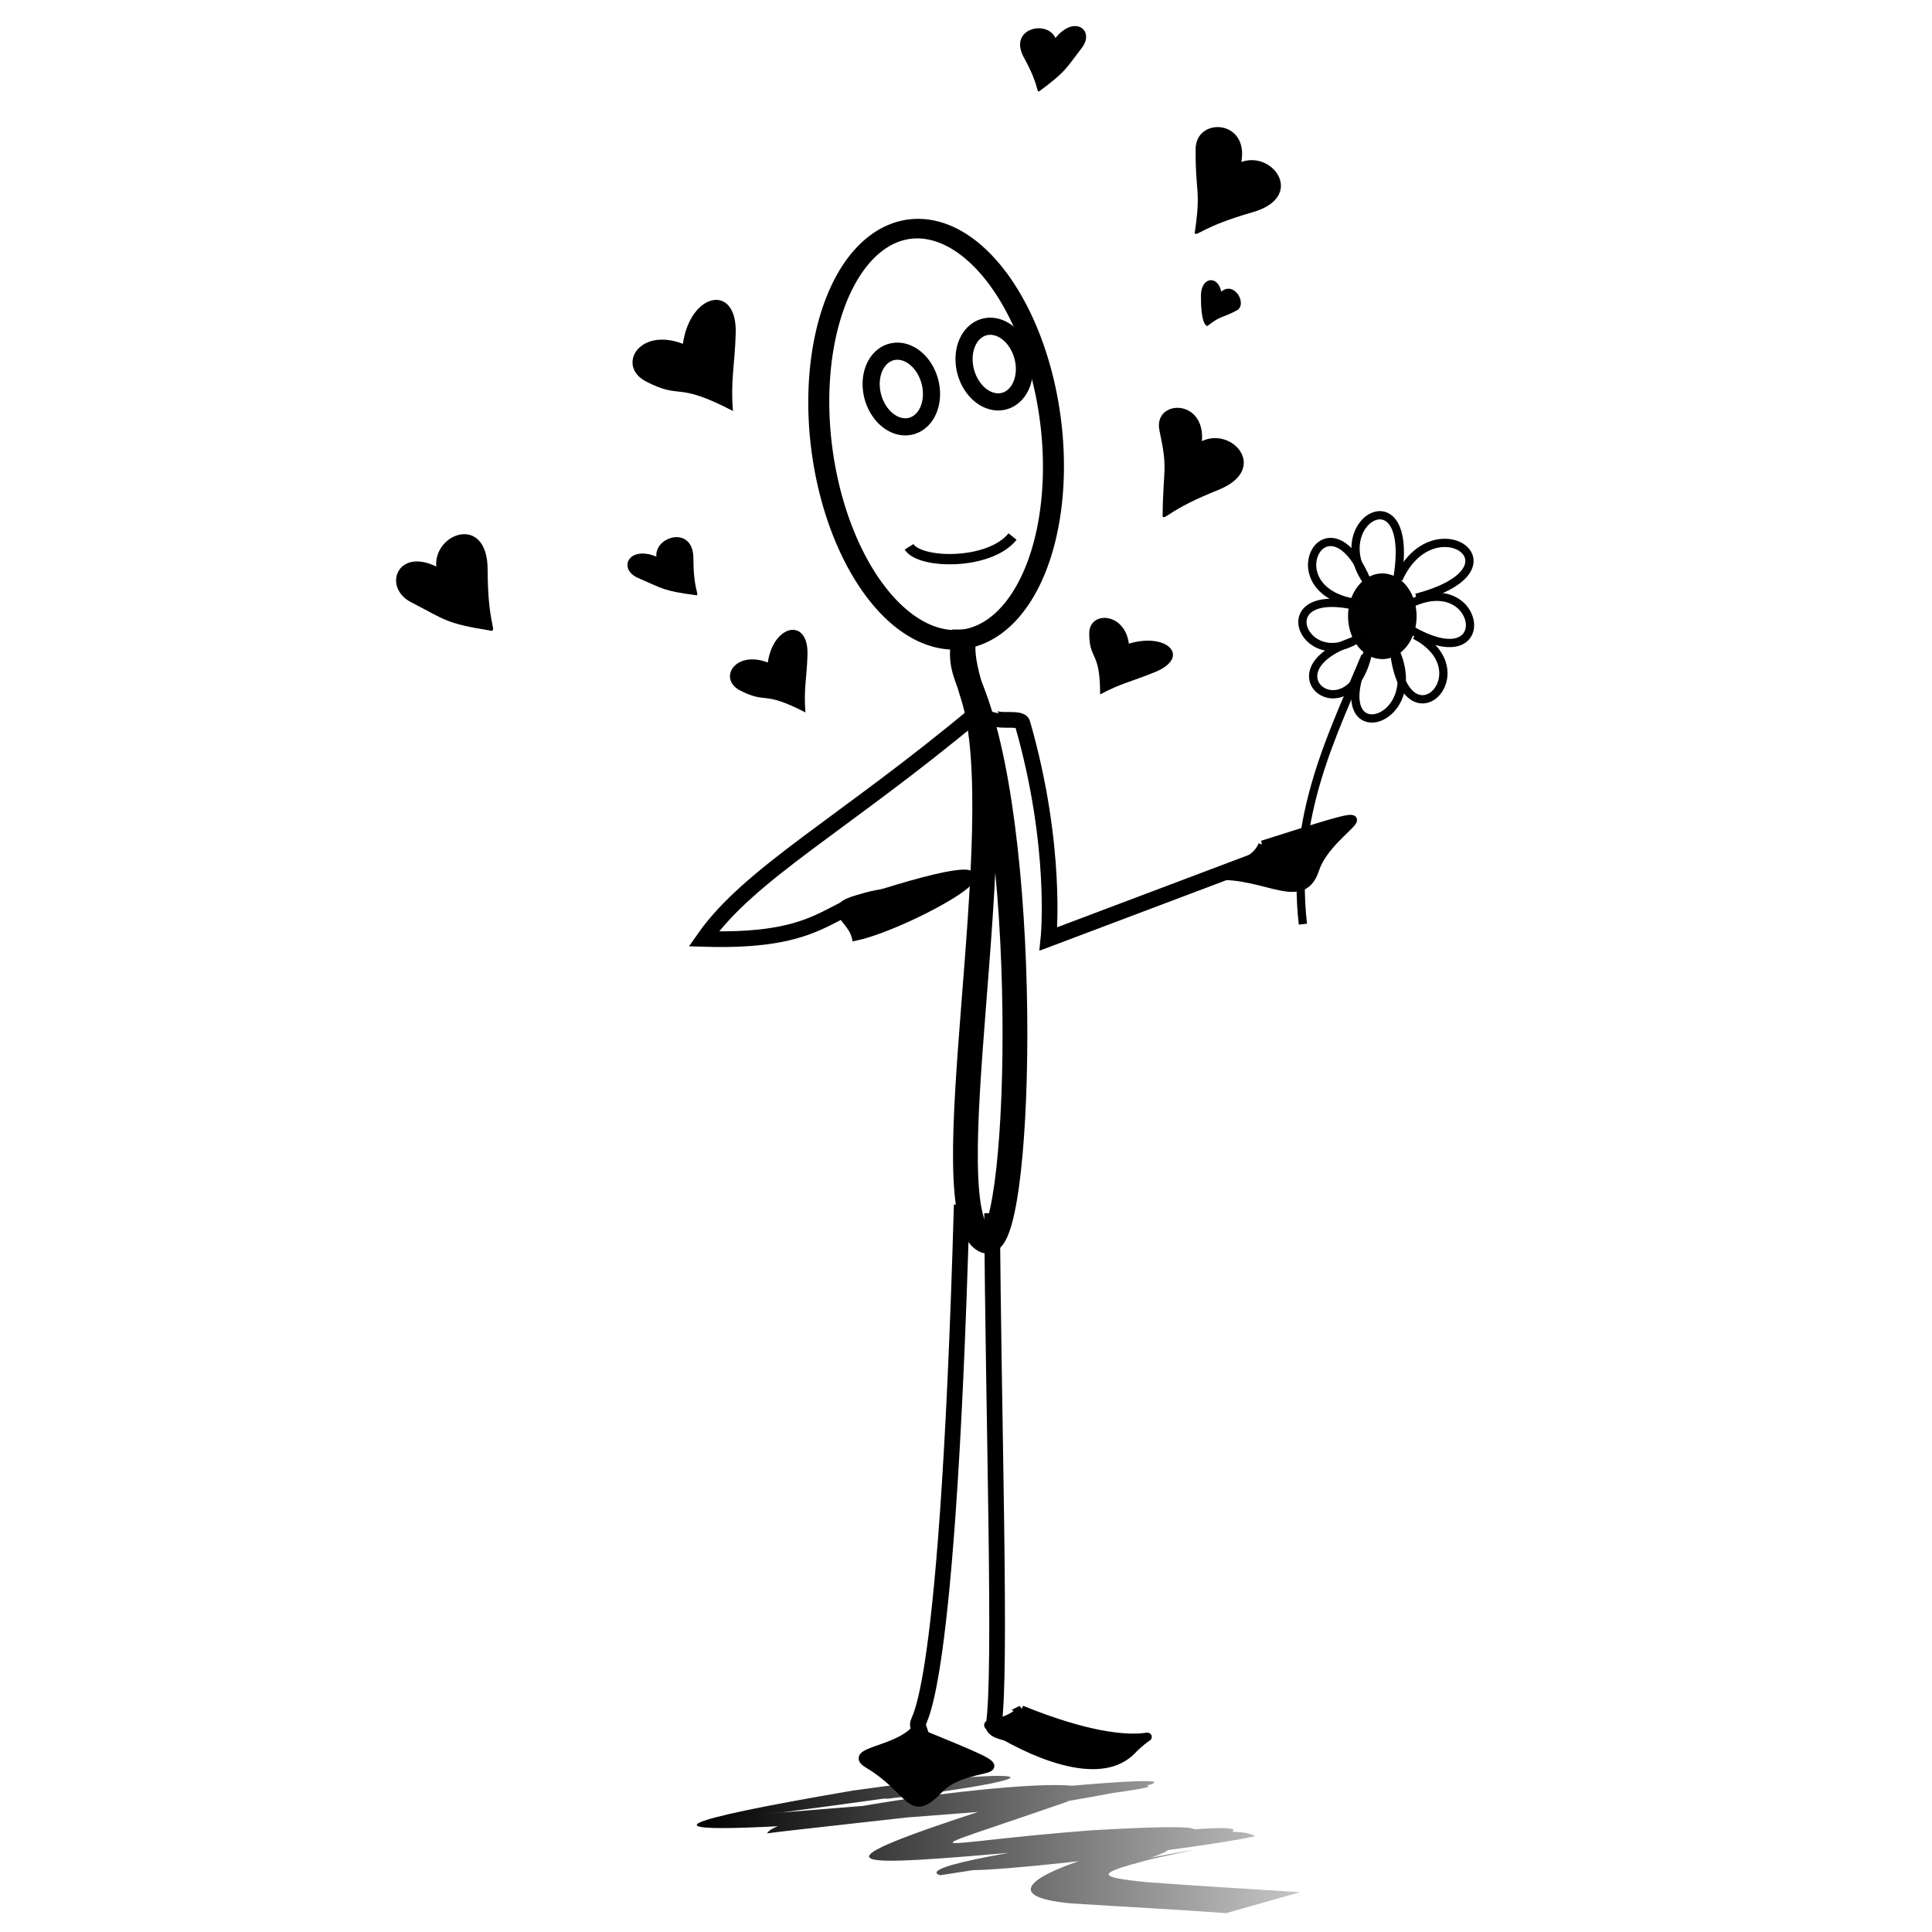 <?xml version="1.0" encoding="UTF-8" standalone="no"?>
<!-- Created with Inkscape (http://www.inkscape.org/) -->

<svg
   xmlns:dc="http://purl.org/dc/elements/1.1/"
   xmlns:cc="http://creativecommons.org/ns#"
   xmlns:rdf="http://www.w3.org/1999/02/22-rdf-syntax-ns#"
   xmlns:svg="http://www.w3.org/2000/svg"
   xmlns="http://www.w3.org/2000/svg"
   xmlns:sodipodi="http://sodipodi.sourceforge.net/DTD/sodipodi-0.dtd"
   xmlns:inkscape="http://www.inkscape.org/namespaces/inkscape"
   width="51mm"
   height="51mm"
   viewBox="0 0 51 51"
   version="1.1"
   id="svg8"
   inkscape:version="0.92.3 (2405546, 2018-03-11)"
   sodipodi:docname="a21.svg">
  <defs
     id="defs2">
    <linearGradient
       id="linearGradient3144"
       y2="539.27"
       gradientUnits="userSpaceOnUse"
       x2="247.31"
       gradientTransform="matrix(1.885,0,0,1,38.598,128.35)"
       y1="498.13"
       x1="200.38">
      <stop
         id="stop6741"
         offset="0" />
      <stop
         id="stop6743"
         stop-opacity="0"
         offset="1" />
    </linearGradient>
    <linearGradient
       id="linearGradient3144-2"
       y2="539.27"
       gradientUnits="userSpaceOnUse"
       x2="247.31"
       gradientTransform="matrix(1.885,0,0,1,38.598,128.35)"
       y1="498.13"
       x1="200.38">
      <stop
         id="stop6741-8"
         offset="0" />
      <stop
         id="stop6743-9"
         stop-opacity="0"
         offset="1" />
    </linearGradient>
    <linearGradient
       id="linearGradient4219"
       y2="539.27"
       gradientUnits="userSpaceOnUse"
       x2="247.31"
       gradientTransform="matrix(1.21,0,0,1,169.55,-481.7)"
       y1="498.13"
       x1="200.38">
      <stop
         id="stop6741-2"
         offset="0" />
      <stop
         id="stop6743-2"
         stop-opacity="0"
         offset="1" />
    </linearGradient>
    <marker
       id="Arrow2Lstart"
       refY="0"
       refX="0"
       style="overflow:visible"
       orient="auto"
       inkscape:stockid="Arrow2Lstart">
      <path
         id="path2615"
         style="stroke-linejoin:round;stroke-width:.625;fill-rule:evenodd"
         sodipodi:nodetypes="cccc"
         transform="matrix(1.1,0,0,1.1,-5.5,0)"
         d="m8.719 4.034l-10.926-4.018 10.926-4.018c-1.746 2.372-1.736 5.617 0 8.035z" />
    </marker>
    <marker
       id="Arrow1Mstart"
       refY="0"
       refX="0"
       style="overflow:visible"
       orient="auto"
       inkscape:stockid="Arrow1Mstart">
      <path
         id="path2629"
         style="stroke:#000000;stroke-width:1pt;fill-rule:evenodd"
         sodipodi:nodetypes="ccccc"
         transform="scale(.4)"
         d="m0 0l5-5-17.5 5 17.5 5-5-5z" />
    </marker>
    <marker
       id="Arrow2Lstart-8"
       refY="0"
       refX="0"
       style="overflow:visible"
       orient="auto"
       inkscape:stockid="Arrow2Lstart">
      <path
         id="path2615-7"
         style="stroke-linejoin:round;stroke-width:.625;fill-rule:evenodd"
         sodipodi:nodetypes="cccc"
         transform="matrix(1.1,0,0,1.1,-5.5,0)"
         d="m8.719 4.034l-10.926-4.018 10.926-4.018c-1.746 2.372-1.736 5.617 0 8.035z" />
    </marker>
    <marker
       id="Arrow1Mstart-1"
       refY="0"
       refX="0"
       style="overflow:visible"
       orient="auto"
       inkscape:stockid="Arrow1Mstart">
      <path
         id="path2629-7"
         style="stroke:#000000;stroke-width:1pt;fill-rule:evenodd"
         sodipodi:nodetypes="ccccc"
         transform="scale(.4)"
         d="m0 0l5-5-17.5 5 17.5 5-5-5z" />
    </marker>
    <linearGradient
       id="linearGradient2855"
       y2="539.27"
       gradientUnits="userSpaceOnUse"
       x2="247.31"
       gradientTransform="translate(-160.12,-300.58)"
       y1="498.13"
       x1="200.38">
      <stop
         id="stop6741-26"
         offset="0" />
      <stop
         id="stop6743-6"
         stop-opacity="0"
         offset="1" />
    </linearGradient>
    <marker
       id="Arrow2Lstart-5"
       refY="0"
       refX="0"
       style="overflow:visible"
       orient="auto"
       inkscape:stockid="Arrow2Lstart">
      <path
         id="path2615-6"
         style="stroke-linejoin:round;stroke-width:.625;fill-rule:evenodd"
         sodipodi:nodetypes="cccc"
         transform="matrix(1.1,0,0,1.1,-5.5,0)"
         d="m8.719 4.034l-10.926-4.018 10.926-4.018c-1.746 2.372-1.736 5.617 0 8.035z" />
    </marker>
    <marker
       id="Arrow1Mstart-11"
       refY="0"
       refX="0"
       style="overflow:visible"
       orient="auto"
       inkscape:stockid="Arrow1Mstart">
      <path
         id="path2629-5"
         style="stroke:#000000;stroke-width:1pt;fill-rule:evenodd"
         sodipodi:nodetypes="ccccc"
         transform="scale(.4)"
         d="m0 0l5-5-17.5 5 17.5 5-5-5z" />
    </marker>
    <marker
       id="Arrow2Lstart-4"
       refY="0"
       refX="0"
       style="overflow:visible"
       orient="auto"
       inkscape:stockid="Arrow2Lstart">
      <path
         id="path2615-4"
         style="stroke-linejoin:round;stroke-width:.625;fill-rule:evenodd"
         sodipodi:nodetypes="cccc"
         transform="matrix(1.1,0,0,1.1,-5.5,0)"
         d="m8.719 4.034l-10.926-4.018 10.926-4.018c-1.746 2.372-1.736 5.617 0 8.035z" />
    </marker>
    <marker
       id="Arrow1Mstart-7"
       refY="0"
       refX="0"
       style="overflow:visible"
       orient="auto"
       inkscape:stockid="Arrow1Mstart">
      <path
         id="path2629-6"
         style="stroke:#000000;stroke-width:1pt;fill-rule:evenodd"
         sodipodi:nodetypes="ccccc"
         transform="scale(.4)"
         d="m0 0l5-5-17.5 5 17.5 5-5-5z" />
    </marker>
    <marker
       id="Arrow2Lstart-7"
       refY="0"
       refX="0"
       style="overflow:visible"
       orient="auto"
       inkscape:stockid="Arrow2Lstart">
      <path
         id="path2615-41"
         style="stroke-linejoin:round;stroke-width:.625;fill-rule:evenodd"
         sodipodi:nodetypes="cccc"
         transform="matrix(1.1,0,0,1.1,-5.5,0)"
         d="m8.719 4.034l-10.926-4.018 10.926-4.018c-1.746 2.372-1.736 5.617 0 8.035z" />
    </marker>
    <marker
       id="Arrow1Mstart-8"
       refY="0"
       refX="0"
       style="overflow:visible"
       orient="auto"
       inkscape:stockid="Arrow1Mstart">
      <path
         id="path2629-59"
         style="stroke:#000000;stroke-width:1pt;fill-rule:evenodd"
         sodipodi:nodetypes="ccccc"
         transform="scale(.4)"
         d="m0 0l5-5-17.5 5 17.5 5-5-5z" />
    </marker>
    <marker
       id="Arrow2Lstart-3"
       refY="0"
       refX="0"
       style="overflow:visible"
       orient="auto"
       inkscape:stockid="Arrow2Lstart">
      <path
         id="path2615-3"
         style="stroke-linejoin:round;stroke-width:.625;fill-rule:evenodd"
         sodipodi:nodetypes="cccc"
         transform="matrix(1.1,0,0,1.1,-5.5,0)"
         d="m8.719 4.034l-10.926-4.018 10.926-4.018c-1.746 2.372-1.736 5.617 0 8.035z" />
    </marker>
    <marker
       id="Arrow1Mstart-3"
       refY="0"
       refX="0"
       style="overflow:visible"
       orient="auto"
       inkscape:stockid="Arrow1Mstart">
      <path
         id="path2629-8"
         style="stroke:#000000;stroke-width:1pt;fill-rule:evenodd"
         sodipodi:nodetypes="ccccc"
         transform="scale(.4)"
         d="m0 0l5-5-17.5 5 17.5 5-5-5z" />
    </marker>
    <marker
       id="Arrow2Lstart-43"
       refY="0"
       refX="0"
       style="overflow:visible"
       orient="auto"
       inkscape:stockid="Arrow2Lstart">
      <path
         id="path2615-0"
         style="stroke-linejoin:round;stroke-width:.625;fill-rule:evenodd"
         sodipodi:nodetypes="cccc"
         transform="matrix(1.1,0,0,1.1,-5.5,0)"
         d="m8.719 4.034l-10.926-4.018 10.926-4.018c-1.746 2.372-1.736 5.617 0 8.035z" />
    </marker>
    <marker
       id="Arrow1Mstart-30"
       refY="0"
       refX="0"
       style="overflow:visible"
       orient="auto"
       inkscape:stockid="Arrow1Mstart">
      <path
         id="path2629-9"
         style="stroke:#000000;stroke-width:1pt;fill-rule:evenodd"
         sodipodi:nodetypes="ccccc"
         transform="scale(.4)"
         d="m0 0l5-5-17.5 5 17.5 5-5-5z" />
    </marker>
    <marker
       id="Arrow2Lstart-75"
       refY="0"
       refX="0"
       style="overflow:visible"
       orient="auto"
       inkscape:stockid="Arrow2Lstart">
      <path
         id="path2615-48"
         style="stroke-linejoin:round;stroke-width:.625;fill-rule:evenodd"
         sodipodi:nodetypes="cccc"
         transform="matrix(1.1,0,0,1.1,-5.5,0)"
         d="m8.719 4.034l-10.926-4.018 10.926-4.018c-1.746 2.372-1.736 5.617 0 8.035z" />
    </marker>
    <marker
       id="Arrow1Mstart-12"
       refY="0"
       refX="0"
       style="overflow:visible"
       orient="auto"
       inkscape:stockid="Arrow1Mstart">
      <path
         id="path2629-89"
         style="stroke:#000000;stroke-width:1pt;fill-rule:evenodd"
         sodipodi:nodetypes="ccccc"
         transform="scale(.4)"
         d="m0 0l5-5-17.5 5 17.5 5-5-5z" />
    </marker>
    <marker
       id="Arrow2Lstart-0"
       refY="0"
       refX="0"
       style="overflow:visible"
       orient="auto"
       inkscape:stockid="Arrow2Lstart">
      <path
         id="path2615-64"
         style="stroke-linejoin:round;stroke-width:.625;fill-rule:evenodd"
         sodipodi:nodetypes="cccc"
         transform="matrix(1.1,0,0,1.1,-5.5,0)"
         d="m8.719 4.034l-10.926-4.018 10.926-4.018c-1.746 2.372-1.736 5.617 0 8.035z" />
    </marker>
    <marker
       id="Arrow1Mstart-6"
       refY="0"
       refX="0"
       style="overflow:visible"
       orient="auto"
       inkscape:stockid="Arrow1Mstart">
      <path
         id="path2629-2"
         style="stroke:#000000;stroke-width:1pt;fill-rule:evenodd"
         sodipodi:nodetypes="ccccc"
         transform="scale(.4)"
         d="m0 0l5-5-17.5 5 17.5 5-5-5z" />
    </marker>
    <marker
       id="Arrow2Lstart-08"
       refY="0"
       refX="0"
       style="overflow:visible"
       orient="auto"
       inkscape:stockid="Arrow2Lstart">
      <path
         id="path2615-1"
         style="stroke-linejoin:round;stroke-width:.625;fill-rule:evenodd"
         sodipodi:nodetypes="cccc"
         transform="matrix(1.1,0,0,1.1,-5.5,0)"
         d="m8.719 4.034l-10.926-4.018 10.926-4.018c-1.746 2.372-1.736 5.617 0 8.035z" />
    </marker>
    <marker
       id="Arrow1Mstart-31"
       refY="0"
       refX="0"
       style="overflow:visible"
       orient="auto"
       inkscape:stockid="Arrow1Mstart">
      <path
         id="path2629-1"
         style="stroke:#000000;stroke-width:1pt;fill-rule:evenodd"
         sodipodi:nodetypes="ccccc"
         transform="scale(.4)"
         d="m0 0l5-5-17.5 5 17.5 5-5-5z" />
    </marker>
    <marker
       id="Arrow2Lstart-05"
       refY="0"
       refX="0"
       style="overflow:visible"
       orient="auto"
       inkscape:stockid="Arrow2Lstart">
      <path
         id="path2615-66"
         style="stroke-linejoin:round;stroke-width:.625;fill-rule:evenodd"
         sodipodi:nodetypes="cccc"
         transform="matrix(1.1,0,0,1.1,-5.5,0)"
         d="m8.719 4.034l-10.926-4.018 10.926-4.018c-1.746 2.372-1.736 5.617 0 8.035z" />
    </marker>
    <marker
       id="Arrow1Mstart-4"
       refY="0"
       refX="0"
       style="overflow:visible"
       orient="auto"
       inkscape:stockid="Arrow1Mstart">
      <path
         id="path2629-0"
         style="stroke:#000000;stroke-width:1pt;fill-rule:evenodd"
         sodipodi:nodetypes="ccccc"
         transform="scale(.4)"
         d="m0 0l5-5-17.5 5 17.5 5-5-5z" />
    </marker>
    <marker
       id="Arrow2Lstart-9"
       refY="0"
       refX="0"
       style="overflow:visible"
       orient="auto"
       inkscape:stockid="Arrow2Lstart">
      <path
         id="path2615-60"
         style="stroke-linejoin:round;stroke-width:.625;fill-rule:evenodd"
         sodipodi:nodetypes="cccc"
         transform="matrix(1.1,0,0,1.1,-5.5,0)"
         d="m8.719 4.034l-10.926-4.018 10.926-4.018c-1.746 2.372-1.736 5.617 0 8.035z" />
    </marker>
    <marker
       id="Arrow1Mstart-2"
       refY="0"
       refX="0"
       style="overflow:visible"
       orient="auto"
       inkscape:stockid="Arrow1Mstart">
      <path
         id="path2629-76"
         style="stroke:#000000;stroke-width:1pt;fill-rule:evenodd"
         sodipodi:nodetypes="ccccc"
         transform="scale(.4)"
         d="m0 0l5-5-17.5 5 17.5 5-5-5z" />
    </marker>
    <marker
       id="Arrow2Lstart-58"
       refY="0"
       refX="0"
       style="overflow:visible"
       orient="auto"
       inkscape:stockid="Arrow2Lstart">
      <path
         id="path2615-70"
         style="stroke-linejoin:round;stroke-width:.625;fill-rule:evenodd"
         sodipodi:nodetypes="cccc"
         transform="matrix(1.1,0,0,1.1,-5.5,0)"
         d="m8.719 4.034l-10.926-4.018 10.926-4.018c-1.746 2.372-1.736 5.617 0 8.035z" />
    </marker>
    <marker
       id="Arrow1Mstart-48"
       refY="0"
       refX="0"
       style="overflow:visible"
       orient="auto"
       inkscape:stockid="Arrow1Mstart">
      <path
         id="path2629-04"
         style="stroke:#000000;stroke-width:1pt;fill-rule:evenodd"
         sodipodi:nodetypes="ccccc"
         transform="scale(.4)"
         d="m0 0l5-5-17.5 5 17.5 5-5-5z" />
    </marker>
    <linearGradient
       id="linearGradient4009"
       y2="540.1"
       gradientUnits="userSpaceOnUse"
       x2="306.87"
       gradientTransform="translate(-202.75,-323.7)"
       y1="540.1"
       x1="212.74">
      <stop
         id="stop6741-1"
         offset="0" />
      <stop
         id="stop6743-0"
         stop-opacity="0"
         offset="1" />
    </linearGradient>
  </defs>
  <sodipodi:namedview
     id="base"
     pagecolor="#ffffff"
     bordercolor="#666666"
     borderopacity="1.0"
     inkscape:pageopacity="0.0"
     inkscape:pageshadow="2"
     inkscape:zoom="1.4"
     inkscape:cx="-3.3632226"
     inkscape:cy="61.107045"
     inkscape:document-units="mm"
     inkscape:current-layer="layer1-4"
     showgrid="false"
     inkscape:window-width="1853"
     inkscape:window-height="1025"
     inkscape:window-x="67"
     inkscape:window-y="27"
     inkscape:window-maximized="1" />
  <g
     inkscape:label="Layer 1"
     inkscape:groupmode="layer"
     id="layer1"
     transform="translate(0,-246)">
    <g
       transform="matrix(2,0,0,2,-7.429,-322.098)"
       id="layer1-4"
       inkscape:label="Layer 1">
      <g
         transform="translate(3.951,12.114)"
         id="layer1-0"
         inkscape:label="Layer 1">
        <g
           id="layer3"
           transform="matrix(0.109,0,0,0.109,7.871,272.693)">
          <path
             style="fill:url(#linearGradient4009)"
             inkscape:connector-curvature="0"
             id="path6737"
             d="m 42.4,208.26 c 18.443,-0.957 -19.712,3.907 -22.038,4.243 -11.793,0.975 24.959,-2.02 37.724,-3.037 26.829,-1.461 -36.004,5.02 -39.566,5.582 1.085,-3.114 49.18,-8.985 36.186,-3.784 -20.522,7.11 -16.793,4.932 2.973,3.421 32.493,-1.895 -7.066,3.657 -18.231,5.434 -6.171,-2.025 56.915,-9.554 27.842,-3.231 -1.797,1.694 -11.268,2.605 2.442,0.231 1.815,-0.314 -3.585,0.749 -5.331,1.213 -5.893,1.567 -6.192,1.989 0.03,2.619 6.198,0.468 12.413,0.813 18.621,1.216 l -8.95,2.537 c -6.276,-0.455 -12.568,-0.772 -18.851,-1.182 -17.559,-1.689 18.23,-10.975 22.353,-8.129 -8.069,1.809 -52.926,7.065 -29.014,1.902 27.922,-3.607 19.484,-0.856 0.377,0.014 -19.306,1.648 -26.792,2.249 -4.199,-5.089 9.368,-3.075 -45.648,6.78 -16.91,-0.058 11.929,-1.487 63.007,-6.872 21.666,-0.122 -14.719,1.059 -67.331,5.817 -20.567,-2.185 21.505,-3.034 27.484,-1.828 3.668,1.061 l 9.774,-2.654 z" />
          <path
             style="fill:none;stroke:#000000;stroke-width:1.9"
             inkscape:connector-curvature="0"
             id="path4874"
             d="m 43.908,79.38 c -16.043,13.405 -27.525,19.407 -33.075,27.36 16.406,0.51 14.674,-5.1 24.087,-5.27" />
          <path
             style="fill:none;stroke:#000000;stroke-width:1.9"
             inkscape:connector-curvature="0"
             id="path4876"
             d="m 45.609,79.191 c -0.459,1.758 3.542,0.484 3.815,1.433 4.314,15.008 3.15,26.118 3.15,26.118 l 26.303,-9.928" />
          <path
             style="fill:none;stroke:#000000;stroke-width:1.9"
             inkscape:connector-curvature="0"
             id="path4878"
             d="m 42.075,138.93 c -1.848,65.272 -5.813,61.657 -5.26,63.196 0.54,1.503 1.01,3.535 1.01,3.535" />
          <path
             style="fill:none;stroke:#000000;stroke-width:1.9"
             inkscape:connector-curvature="0"
             id="path4880"
             d="m 45.755,139.95 c 0.113,23.613 1.182,56.125 0.18,62.03 -0.267,1.575 11.619,1.732 11.619,1.732" />
          <path
             style="fill-rule:evenodd;stroke:#000000;stroke-width:1px"
             inkscape:connector-curvature="0"
             id="path4882"
             d="m 36.31,202.63 c -2.444,2.485 -8.163,2.484 -5.556,4.041 5.367,3.205 4.974,6.794 8.586,3.03 3.932,-4.097 13.132,-0.505 -3.03,-7.071 z" />
          <path
             style="fill-rule:evenodd;stroke:#000000;stroke-width:1px"
             inkscape:connector-curvature="0"
             id="path5757"
             d="m 49.31,200.06 c -2.444,2.485 -5.663,1.055 -3.056,2.612 5.367,3.205 12.831,6.08 16.443,2.316 3.932,-4.097 2.775,1.638 -13.388,-4.928 z" />
          <path
             style="fill-rule:evenodd;stroke:#000000;stroke-width:1px"
             inkscape:connector-curvature="0"
             id="path5759"
             d="m 29.241,106.45 c -0.609,-2.559 -4.999,-3.681 2.62,-5.054 23.605,-7.423 4.306,3.582 -2.62,5.054 z" />
          <path
             style="fill-rule:evenodd;stroke:#000000;stroke-width:1px"
             inkscape:connector-curvature="0"
             id="path5761"
             d="m 78.491,95.328 c -1.137,3.362 -10.364,4.584 -7.099,3.973 6.721,-1.257 11.824,4.072 13.46,-0.962 1.781,-5.48 12.374,-8.982 -6.361,-3.011 z" />
          <path
             style="stroke-width:0"
             inkscape:connector-curvature="0"
             id="path2841"
             d="m -21.56,61.646 c -4.736,-2.322 -6.503,2.536 -3.059,4.314 4.292,2.216 4.175,2.572 9.816,3.477 0.475,-0.211 -0.509,-1.055 -0.531,-7.442 -0.023,-6.715 -6.521,-4.463 -6.225,-0.348 z" />
          <path
             style="stroke-width:0"
             inkscape:connector-curvature="0"
             id="path2841-2"
             d="m 8.309,34.679 c -5.341,-2.063 -8.079,2.698 -4.442,4.573 4.364,2.251 3.483,-0.108 10.507,3.563 -0.303,-3.841 0.224,-5.518 0.333,-9.43 0.17,-6.074 -5.483,-4.982 -6.398,1.294 z" />
          <path
             style="stroke-width:0"
             inkscape:connector-curvature="0"
             id="path2841-2-0"
             d="m 62.312,70.982 c -0.494,-3.832 -4.805,-3.992 -4.797,-1.237 0.009,3.306 1.335,2.048 1.317,7.385 2.569,-1.372 3.93,-1.577 6.697,-2.725 4.298,-1.782 1.49,-4.822 -3.217,-3.423 z" />
          <path
             style="stroke-width:0"
             inkscape:connector-curvature="0"
             id="path2841-2-6"
             d="m 18.593,73.267 c -4.012,-1.533 -6.068,2.005 -3.337,3.398 3.278,1.672 2.616,-0.08 7.892,2.648 -0.228,-2.854 0.168,-4.101 0.25,-7.008 0.127,-4.514 -4.119,-3.702 -4.806,0.962 z" />
          <path
             style="stroke-width:0"
             inkscape:connector-curvature="0"
             id="path2841-1"
             d="m 71.16,46.461 c 0.418,-5.258 -5.948,-5.049 -5.137,-1.259 1.058,4.941 0.429,4.319 0.376,10.406 0.37,0.364 0.794,-0.861 6.726,-3.23 6.237,-2.49 1.753,-7.705 -1.965,-5.917 z" />
          <path
             style="stroke-width:0"
             inkscape:connector-curvature="0"
             id="path2841-5"
             d="M 5.097,60.443 C 1.686,59.047 0.413,61.968 2.894,63.037 5.985,64.37 5.901,64.584 9.964,65.128 10.306,65.002 9.597,64.494 9.582,60.652 9.565,56.614 4.885,57.968 5.097,60.443 Z" />
          <path
             style="stroke-width:0"
             inkscape:connector-curvature="0"
             id="path2841-4"
             d="m 75.933,12.661 c 0.941,-5.19 -5.505,-5.458 -5.535,-1.582 -0.043,5.529 0.682,4.779 -0.116,10.208 0.332,0.399 0.876,-0.778 7.015,-2.542 6.454,-1.855 2.514,-7.491 -1.364,-6.084 z" />
          <path
             style="stroke-width:0"
             inkscape:connector-curvature="0"
             id="path2841-5-7"
             d="m 53.421,-2.344 c 2.304,-2.878 4.835,-0.942 3.187,1.197 -2.055,2.667 -1.877,2.812 -5.164,5.262 -0.36,0.055 0.013,-0.733 -1.84,-4.098 -1.947,-3.538 2.802,-4.628 3.818,-2.361 z" />
          <path
             style="stroke-width:0"
             inkscape:connector-curvature="0"
             id="path2841-4-6"
             d="m 73.502,28.364 c 1.601,-1.37 3.224,1.565 1.869,2.277 -1.933,1.016 -1.842,0.545 -3.561,1.892 -0.219,-0.082 -0.781,-0.437 -0.77,-3.705 0.008,-2.252 2.037,-2.513 2.462,-0.464 z" />
          <g
             id="g3874"
             transform="translate(-62.68,73.068)">
            <path
               style="fill:none;stroke:#000000;stroke-width:1px"
               inkscape:connector-curvature="0"
               id="path3778"
               d="m 141.79,12.929 c -1.508,-13.25 3.674,-23.083 7.561,-32.464"
               transform="translate(4.277,18.954)" />
            <path
               style="opacity:0.993"
               inkscape:connector-curvature="0"
               id="path3780"
               d="m 148.58,-28.147 a 4.149,5.186 0 1 1 -0.039,0.046"
               transform="translate(4.277,18.954)" />
            <path
               style="fill:none;stroke:#000000;stroke-width:1px"
               inkscape:connector-curvature="0"
               id="path3782"
               d="m 153.73,-3.514 c -7.137,6.381 -12.71,-6.096 -0.733,-3.01" />
            <path
               style="fill:none;stroke:#000000;stroke-width:1px"
               inkscape:connector-curvature="0"
               id="path3782-5"
               d="m 154.51,-8.754 c -6.758,-7.741 5.4,-14.863 2.965,-1.022" />
            <path
               style="fill:none;stroke:#000000;stroke-width:1px"
               inkscape:connector-curvature="0"
               id="path3782-9"
               d="m 151.91,-7.1 c -9.379,-1.922 -2.689,-13.838 1.978,-2.384" />
            <path
               style="fill:none;stroke:#000000;stroke-width:1px"
               inkscape:connector-curvature="0"
               id="path3782-3"
               d="m 159.12,-6.944 c 8.621,-4.163 10.533,9.368 -0.126,3.095" />
            <path
               style="fill:none;stroke:#000000;stroke-width:1px"
               inkscape:connector-curvature="0"
               id="path3782-5-7"
               d="m 157.17,-1.389 c 4.358,9.306 -9.294,12.795 -3.132,0.163" />
            <path
               style="fill:none;stroke:#000000;stroke-width:1px"
               inkscape:connector-curvature="0"
               id="path3782-9-4"
               d="m 159.64,-3.117 c 8.484,4.436 -1.236,14.042 -2.559,1.745" />
            <path
               style="fill:none;stroke:#000000;stroke-width:1px"
               inkscape:connector-curvature="0"
               id="path3782-5-5"
               d="m 157.64,-9.914 c 4.217,-9.37 15.761,-1.291 2.165,2.269" />
            <path
               style="fill:none;stroke:#000000;stroke-width:1px"
               inkscape:connector-curvature="0"
               id="path3782-5-54"
               d="m 153.92,-0.843 c -2.24,10.027 -12.61,2.116 -1.72,-1.542" />
          </g>
          <path
             style="fill:none;stroke:#000000;stroke-width:3"
             inkscape:connector-curvature="0"
             id="path3077"
             d="m 42.275,70.777 c -0.365,2.432 0.094,3.425 1.237,6.46 7.14,18.967 5.755,68.197 1.377,66.027 -6.733,-3.338 3.554,-50.359 -1.469,-66.018 -0.634,-1.976 -1.37,-4.553 -1.146,-6.469 z" />
          <path
             style="fill:none;stroke:#000000;stroke-width:2.353;stroke-linecap:round"
             inkscape:connector-curvature="0"
             id="path3075"
             d="m 444.03,362.03 a 12.857,25 0 1 1 -0.121,0.224"
             transform="matrix(1.072,-0.169,0.138,0.992,-498.94,-255.05)" />
          <path
             style="fill:none;stroke:#000000;stroke-width:2.075;stroke-linecap:round"
             inkscape:connector-curvature="0"
             id="path4833"
             d="m 293.26,368.63 a 3.571,4.643 0 1 1 -0.034,0.042"
             transform="matrix(0.966,-0.259,0.259,0.966,-347.24,-242.63)" />
          <path
             style="fill:none;stroke:#000000;stroke-width:2.075;stroke-linecap:round"
             inkscape:connector-curvature="0"
             id="path4835"
             d="m 293.26,368.63 a 3.571,4.643 0 1 1 -0.034,0.042"
             transform="matrix(0.966,-0.259,0.259,0.966,-335.99,-245.65)" />
          <path
             style="fill:none;stroke:#000000;stroke-width:1.25"
             inkscape:connector-curvature="0"
             id="path4837"
             d="m 48.227,58.018 c -2.785,3.48 -11.222,3.348 -12.53,1.243" />
        </g>
      </g>
    </g>
  </g>
</svg>
